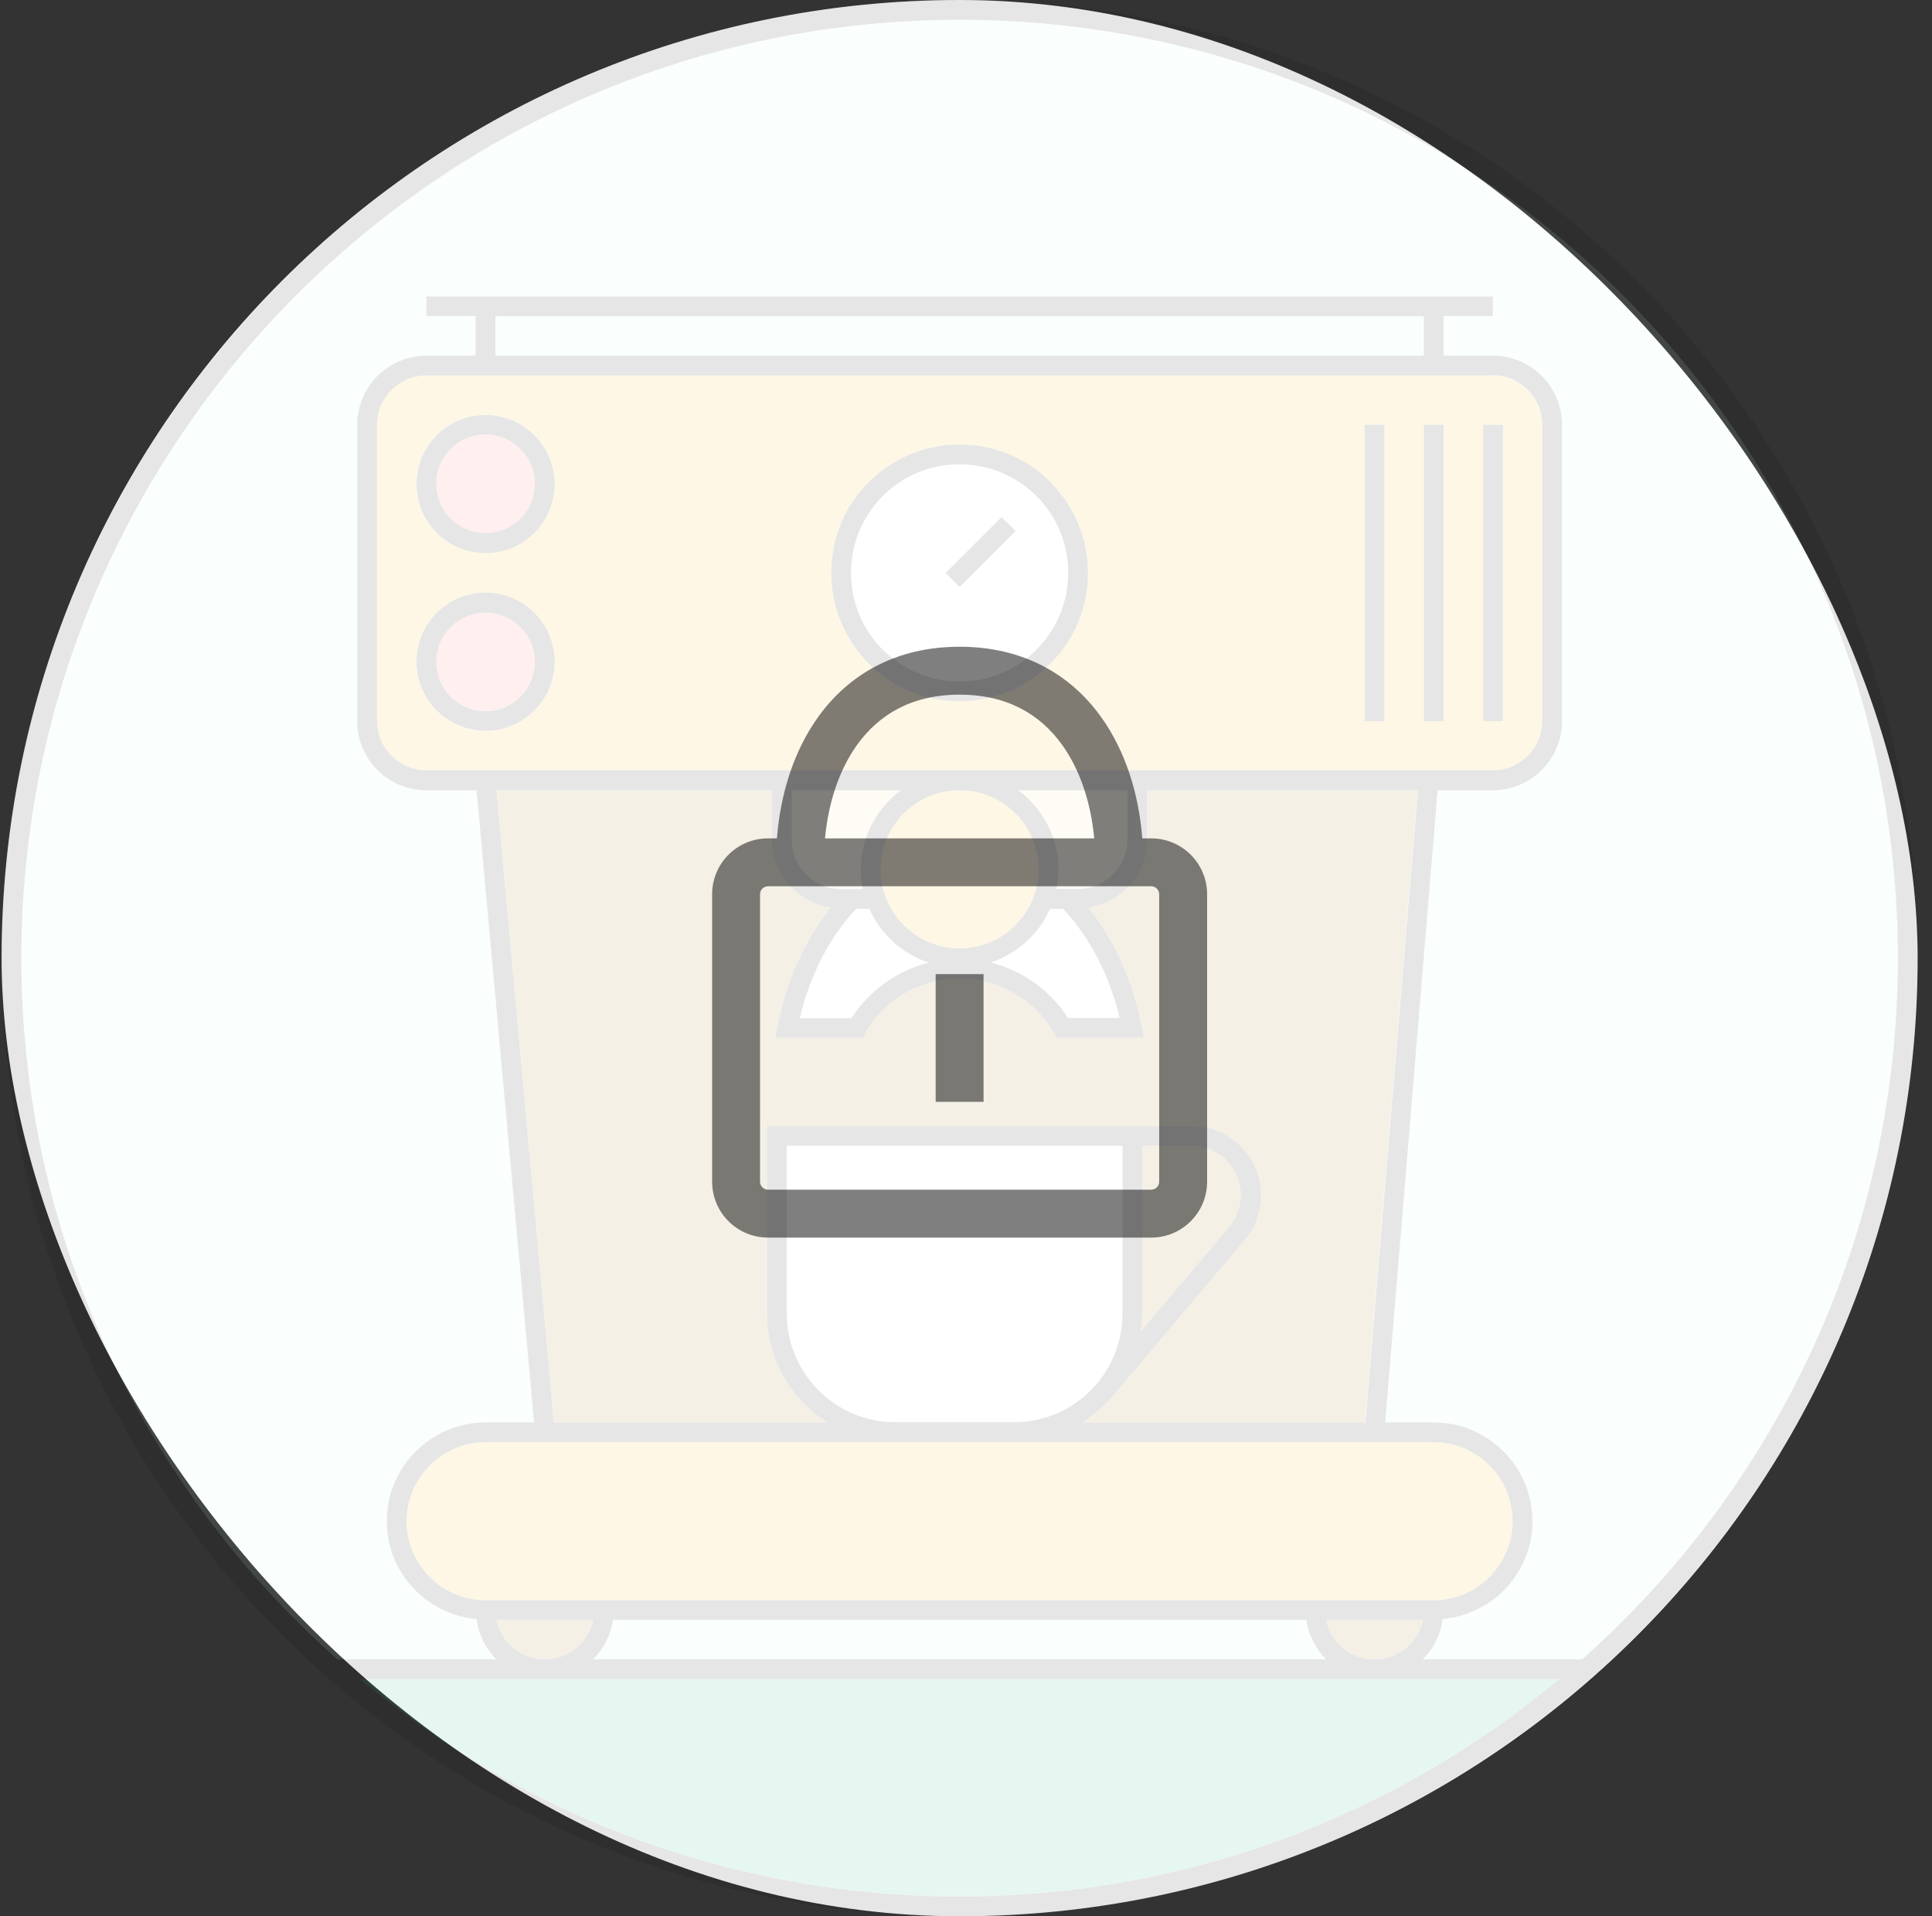<svg width="121" height="120" viewBox="0 0 121 120" fill="none" xmlns="http://www.w3.org/2000/svg">
<rect x="0" y="0" width="121" height="120" fill="#333333" stroke="none"/>
<rect x="0.1" width="120" height="120" rx="60" fill="white"/>
<g opacity="0.1" clip-path="url(#clip0_8_9134)">
<g clip-path="url(#clip1_8_9134)">
<g clip-path="url(#clip2_8_9134)">
<path d="M34.125 105.15H22.55C32.737 113.65 45.825 118.762 60.1 118.762C74.375 118.762 87.463 113.65 97.662 105.15H86.088H34.125Z" fill="#00AA6C"/>
<path d="M60.1 1.237C27.7 1.237 1.337 27.6 1.337 60C1.337 77.45 9 93.15 21.113 103.912H31.1C30.425 103.25 29.975 102.362 29.85 101.387C26.7 101.1 24.225 98.475 24.225 95.262C24.225 91.85 27 89.075 30.413 89.075H33.45L29.85 49.487H26.7C24.312 49.487 22.375 47.55 22.375 45.162V26.6C22.375 24.212 24.312 22.275 26.7 22.275H29.788V19.8H26.7V18.562H93.5V19.8H90.412V22.275H93.5C95.888 22.275 97.825 24.212 97.825 26.6V45.162C97.825 47.55 95.888 49.487 93.5 49.487H90.037L86.75 89.075H89.787C93.2 89.075 95.975 91.85 95.975 95.262C95.975 98.475 93.5 101.1 90.35 101.387C90.225 102.375 89.775 103.262 89.1 103.912H99.088C111.213 93.137 118.863 77.45 118.863 60C118.862 27.6 92.5 1.237 60.1 1.237Z" fill="#C9F2E3"/>
<path d="M53.325 63.75C54.438 62 56.188 60.775 58.175 60.275C56.513 59.725 55.15 58.5 54.45 56.9H53.625C51.975 58.662 50.725 61.05 50.087 63.737H53.325V63.75Z" fill="white"/>
<path d="M60.1 42.675C61.913 42.675 63.625 41.963 64.912 40.688C66.2 39.4 66.9 37.7 66.9 35.875C66.9 34.05 66.188 32.35 64.912 31.063C63.638 29.775 61.925 29.075 60.1 29.075C58.275 29.075 56.575 29.788 55.288 31.063C54 32.338 53.3 34.05 53.3 35.875C53.3 37.7 54.013 39.4 55.288 40.688C56.575 41.975 58.288 42.675 60.1 42.675ZM62.725 32.375L63.6 33.25L60.1 36.75L59.225 35.875L62.725 32.375Z" fill="white"/>
<path d="M30.413 33.4C32.118 33.4 33.5 32.018 33.5 30.313C33.5 28.607 32.118 27.225 30.413 27.225C28.707 27.225 27.325 28.607 27.325 30.313C27.325 32.018 28.707 33.4 30.413 33.4Z" fill="#FF5D5D"/>
<path d="M66.875 63.75H70.112C69.475 61.063 68.225 58.675 66.575 56.913H65.75C65.05 58.513 63.688 59.725 62.025 60.288C64.013 60.775 65.763 62 66.875 63.75Z" fill="white"/>
<path d="M23.6 26.6V45.162C23.6 46.862 24.988 48.25 26.688 48.25H29.725H60.1H90.15H93.5C95.2 48.25 96.588 46.862 96.588 45.162V26.6C96.588 24.9 95.2 23.512 93.5 23.512H26.7C24.988 23.5 23.6 24.887 23.6 26.6ZM30.413 45.775C28.025 45.775 26.087 43.837 26.087 41.45C26.087 39.062 28.025 37.125 30.413 37.125C32.8 37.125 34.737 39.062 34.737 41.45C34.737 43.837 32.8 45.775 30.413 45.775ZM92.888 26.6H94.125V45.162H92.888V26.6ZM89.175 26.6H90.412V45.162H89.175V26.6ZM85.463 26.6H86.7V45.162H85.463V26.6ZM54.413 30.187C55.925 28.675 57.95 27.837 60.1 27.837C62.25 27.837 64.263 28.675 65.787 30.187C67.312 31.7 68.138 33.725 68.138 35.875C68.138 38.025 67.3 40.037 65.787 41.562C64.225 43.125 62.163 43.912 60.1 43.912C58.038 43.912 55.987 43.125 54.413 41.562C52.9 40.05 52.062 38.025 52.062 35.875C52.062 33.725 52.9 31.712 54.413 30.187ZM30.413 25.975C32.8 25.975 34.737 27.912 34.737 30.3C34.737 32.687 32.8 34.625 30.413 34.625C28.025 34.625 26.087 32.687 26.087 30.3C26.087 27.912 28.025 25.975 30.413 25.975Z" fill="#F2B203"/>
<path d="M70.612 52.575V49.487H63.775C65.287 50.612 66.287 52.4 66.287 54.437C66.287 54.862 66.25 55.275 66.162 55.675H67.525C69.225 55.675 70.612 54.287 70.612 52.575Z" fill="#FEE39A"/>
<path d="M74.625 71.75H71.537V82.263C71.537 82.65 71.487 83.025 71.438 83.412L77 76.838C77.475 76.275 77.725 75.575 77.725 74.838C77.725 73.138 76.338 71.75 74.625 71.75Z" fill="#8E6500"/>
<path d="M30.413 44.525C32.118 44.525 33.5 43.143 33.5 41.438C33.5 39.732 32.118 38.35 30.413 38.35C28.707 38.35 27.325 39.732 27.325 41.438C27.325 43.143 28.707 44.525 30.413 44.525Z" fill="#FF5D5D"/>
<path d="M60.1 59.387C62.834 59.387 65.05 57.171 65.05 54.437C65.05 51.703 62.834 49.487 60.1 49.487C57.366 49.487 55.15 51.703 55.15 54.437C55.15 57.171 57.366 59.387 60.1 59.387Z" fill="#F2B203"/>
<path d="M70.3 82.263V71.75H49.275V82.263C49.275 86.013 52.325 89.062 56.075 89.062H63.5C65.513 89.062 67.4 88.188 68.7 86.65C69.725 85.438 70.3 83.875 70.3 82.263Z" fill="white"/>
<path d="M34.125 103.912C35.625 103.912 36.862 102.85 37.15 101.438H31.087C31.375 102.85 32.625 103.912 34.125 103.912Z" fill="#8E6500"/>
<path d="M86.075 103.912C87.575 103.912 88.812 102.85 89.1 101.438H83.037C83.338 102.85 84.588 103.912 86.075 103.912Z" fill="#8E6500"/>
<path d="M38.388 101.438C38.25 102.4 37.8 103.262 37.138 103.912H83.05C82.388 103.262 81.938 102.4 81.8 101.438H38.388Z" fill="#C9F2E3"/>
<path d="M25.462 95.263C25.462 97.987 27.688 100.212 30.413 100.212H89.8C92.525 100.212 94.75 97.987 94.75 95.263C94.75 92.537 92.525 90.312 89.8 90.312H86.662H63.5H56.075H33.55H30.4C27.675 90.312 25.462 92.525 25.462 95.263Z" fill="#F2B203"/>
<path d="M89.175 19.8H31.025V22.275H89.175V19.8Z" fill="#C9F2E3"/>
<path d="M51.812 89.075C49.55 87.65 48.038 85.137 48.038 82.275V70.525H70.925H71.537H74.625C77.013 70.525 78.95 72.462 78.95 74.85C78.95 75.875 78.588 76.862 77.925 77.65L69.625 87.462C69.088 88.1 68.45 88.637 67.75 89.075H85.487L88.775 49.487H71.85V52.575C71.85 54.737 70.25 56.525 68.175 56.837C69.787 58.837 70.95 61.425 71.5 64.25L71.638 64.987H66.175L66 64.675C64.787 62.575 62.525 61.275 60.1 61.275C57.675 61.275 55.425 62.575 54.2 64.675L54.025 64.987H48.562L48.7 64.25C49.25 61.425 50.413 58.85 52.025 56.837C49.95 56.525 48.35 54.737 48.35 52.575V49.487H31.087L34.688 89.075H51.812Z" fill="#8E6500"/>
<path d="M56.425 49.487H49.587V52.575C49.587 54.275 50.975 55.662 52.675 55.662H54.038C53.95 55.262 53.913 54.85 53.913 54.425C53.913 52.4 54.913 50.612 56.425 49.487Z" fill="#FEE39A"/>
<path d="M60.1 0C27.012 0 0.1 26.913 0.1 60C0.1 93.088 27.012 120 60.1 120C93.188 120 120.1 93.088 120.1 60C120.1 26.913 93.188 0 60.1 0ZM99.088 103.912H89.1C89.775 103.25 90.225 102.363 90.35 101.387C93.5 101.1 95.975 98.475 95.975 95.263C95.975 91.85 93.2 89.075 89.787 89.075H86.75L90.037 49.487H93.5C95.888 49.487 97.825 47.55 97.825 45.163V26.6C97.825 24.212 95.888 22.275 93.5 22.275H90.412V19.8H93.5V18.562H26.7V19.8H29.788V22.275H26.7C24.312 22.275 22.375 24.212 22.375 26.6V45.163C22.375 47.55 24.312 49.487 26.7 49.487H29.85L33.45 89.075H30.413C27 89.075 24.225 91.85 24.225 95.263C24.225 98.475 26.7 101.1 29.85 101.387C29.975 102.375 30.425 103.262 31.1 103.912H21.113C9 93.15 1.338 77.45 1.338 60C1.338 27.6 27.7 1.238 60.1 1.238C92.5 1.238 118.863 27.6 118.863 60C118.863 77.45 111.2 93.15 99.088 103.912ZM60.1 118.763C45.825 118.763 32.737 113.65 22.538 105.15H34.112H86.075H97.65C87.463 113.65 74.375 118.763 60.1 118.763ZM31.087 101.438H37.15C36.862 102.85 35.612 103.912 34.125 103.912C32.625 103.912 31.375 102.85 31.087 101.438ZM31.025 19.8H89.175V22.275H31.025V19.8ZM93.5 23.5C95.2 23.5 96.588 24.887 96.588 26.587V45.15C96.588 46.85 95.2 48.237 93.5 48.237H90.15H60.1H29.738H26.7C25 48.237 23.613 46.85 23.613 45.15V26.6C23.613 24.9 25 23.512 26.7 23.512H93.5V23.5ZM49.587 49.487H56.425C54.913 50.612 53.913 52.4 53.913 54.438C53.913 54.862 53.95 55.275 54.038 55.675H52.675C50.975 55.675 49.587 54.288 49.587 52.587V49.487ZM65.05 54.438C65.05 57.163 62.825 59.388 60.1 59.388C57.375 59.388 55.15 57.163 55.15 54.438C55.15 51.712 57.375 49.487 60.1 49.487C62.825 49.487 65.05 51.7 65.05 54.438ZM53.625 56.913H54.45C55.15 58.513 56.513 59.725 58.175 60.288C56.2 60.775 54.45 62.013 53.325 63.763H50.087C50.725 61.062 51.962 58.663 53.625 56.913ZM65.763 56.913H66.588C68.237 58.675 69.487 61.062 70.125 63.75H66.888C65.775 62 64.025 60.775 62.038 60.275C63.7 59.725 65.062 58.5 65.763 56.913ZM66.162 55.675C66.25 55.275 66.287 54.862 66.287 54.438C66.287 52.413 65.287 50.612 63.775 49.487H70.612V52.575C70.612 54.275 69.225 55.663 67.525 55.663H66.162V55.675ZM48.35 49.487V52.575C48.35 54.737 49.95 56.525 52.025 56.837C50.413 58.837 49.25 61.425 48.7 64.25L48.562 64.987H54.025L54.2 64.675C55.413 62.575 57.675 61.275 60.1 61.275C62.525 61.275 64.775 62.575 66 64.675L66.175 64.987H71.638L71.5 64.25C70.95 61.425 69.787 58.85 68.175 56.837C70.25 56.525 71.85 54.737 71.85 52.575V49.487H88.8L85.513 89.075H67.775C68.463 88.638 69.1 88.1 69.65 87.463L77.95 77.65C78.612 76.875 78.975 75.875 78.975 74.85C78.975 72.463 77.037 70.525 74.65 70.525H71.562H70.95H48.038V82.275C48.038 85.138 49.55 87.65 51.812 89.075H34.688L31.087 49.487H48.35ZM71.537 82.263V71.75H74.625C76.325 71.75 77.713 73.138 77.713 74.838C77.713 75.562 77.45 76.275 76.987 76.838L71.425 83.412C71.487 83.037 71.537 82.65 71.537 82.263ZM70.3 82.263C70.3 83.862 69.725 85.425 68.7 86.65C67.4 88.188 65.513 89.062 63.5 89.062H56.075C52.325 89.062 49.275 86.013 49.275 82.263V71.75H70.3V82.263ZM56.075 90.312H63.5H86.65H89.787C92.513 90.312 94.737 92.537 94.737 95.263C94.737 97.987 92.513 100.212 89.787 100.212H30.413C27.688 100.212 25.462 97.987 25.462 95.263C25.462 92.537 27.688 90.312 30.413 90.312H33.562H56.075ZM86.075 103.912C84.575 103.912 83.338 102.85 83.05 101.438H89.112C88.825 102.85 87.575 103.912 86.075 103.912ZM81.812 101.438C81.95 102.4 82.4 103.262 83.062 103.912H37.138C37.8 103.262 38.25 102.4 38.388 101.438H81.812Z" fill="black"/>
<path d="M30.413 34.637C32.8 34.637 34.737 32.7 34.737 30.312C34.737 27.925 32.8 25.987 30.413 25.987C28.025 25.987 26.087 27.925 26.087 30.312C26.087 32.7 28.025 34.637 30.413 34.637ZM30.413 27.212C32.112 27.212 33.5 28.6 33.5 30.3C33.5 32 32.112 33.387 30.413 33.387C28.712 33.387 27.325 32 27.325 30.3C27.312 28.6 28.7 27.212 30.413 27.212Z" fill="black"/>
<path d="M30.413 37.112C28.025 37.112 26.087 39.05 26.087 41.437C26.087 43.825 28.025 45.762 30.413 45.762C32.8 45.762 34.737 43.825 34.737 41.437C34.737 39.05 32.8 37.112 30.413 37.112ZM30.413 44.537C28.712 44.537 27.325 43.15 27.325 41.45C27.325 39.75 28.712 38.362 30.413 38.362C32.112 38.362 33.5 39.75 33.5 41.45C33.5 43.15 32.112 44.537 30.413 44.537Z" fill="black"/>
<path d="M90.412 26.6H89.175V45.163H90.412V26.6Z" fill="black"/>
<path d="M86.7 26.6H85.463V45.163H86.7V26.6Z" fill="black"/>
<path d="M94.125 26.6H92.888V45.163H94.125V26.6Z" fill="black"/>
<path d="M60.1 43.912C62.163 43.912 64.213 43.125 65.787 41.562C67.3 40.05 68.138 38.025 68.138 35.875C68.138 33.725 67.3 31.712 65.787 30.187C64.275 28.662 62.25 27.837 60.1 27.837C57.95 27.837 55.938 28.675 54.413 30.187C52.888 31.7 52.062 33.725 52.062 35.875C52.062 38.025 52.9 40.037 54.413 41.562C55.987 43.125 58.038 43.912 60.1 43.912ZM55.288 31.062C56.575 29.775 58.275 29.075 60.1 29.075C61.925 29.075 63.625 29.787 64.912 31.062C66.2 32.337 66.9 34.05 66.9 35.875C66.9 37.7 66.188 39.4 64.912 40.687C63.625 41.975 61.925 42.675 60.1 42.675C58.275 42.675 56.575 41.962 55.288 40.687C54 39.4 53.3 37.7 53.3 35.875C53.3 34.05 54 32.35 55.288 31.062Z" fill="black"/>
<path d="M62.728 32.38L59.227 35.88L60.103 36.755L63.603 33.255L62.728 32.38Z" fill="black"/>
</g>
</g>
</g>
<g opacity="0.5" clip-path="url(#clip3_8_9134)">
<g clip-path="url(#clip4_8_9134)">
<path fill-rule="evenodd" clip-rule="evenodd" d="M48.658 52.5H48.1C46.166 52.5 44.6 54.067 44.6 56V74C44.6 75.933 46.167 77.5 48.1 77.5H72.1C74.033 77.5 75.6 75.933 75.6 74V56C75.6 54.067 74.033 52.5 72.1 52.5H71.542C71.327 49.765 70.511 47.046 68.941 44.872C67.042 42.242 64.094 40.5 60.1 40.5C56.106 40.5 53.158 42.242 51.259 44.872C49.689 47.046 48.873 49.765 48.658 52.5ZM51.669 52.5H68.531C68.323 50.277 67.648 48.206 66.509 46.628C65.158 44.758 63.106 43.5 60.1 43.5C57.094 43.5 55.041 44.758 53.691 46.628C52.552 48.206 51.877 50.277 51.669 52.5ZM48.1 55.5C47.824 55.5 47.6 55.724 47.6 56V74C47.6 74.276 47.824 74.5 48.1 74.5H72.1C72.376 74.5 72.6 74.276 72.6 74V56C72.6 55.724 72.376 55.5 72.1 55.5H48.1ZM58.6 69V61H61.6V69H58.6Z" fill="black"/>
</g>
</g>
<defs>
<clipPath id="clip0_8_9134">
<rect width="120" height="120" fill="white" transform="translate(0.1)"/>
</clipPath>
<clipPath id="clip1_8_9134">
<rect width="120" height="120" fill="white" transform="translate(0.1)"/>
</clipPath>
<clipPath id="clip2_8_9134">
<rect width="120" height="120" fill="white" transform="translate(0.1)"/>
</clipPath>
<clipPath id="clip3_8_9134">
<rect width="48" height="48" fill="white" transform="translate(36.1 36)"/>
</clipPath>
<clipPath id="clip4_8_9134">
<rect width="48" height="48" fill="white" transform="translate(36.1 36)"/>
</clipPath>
</defs>
</svg>
